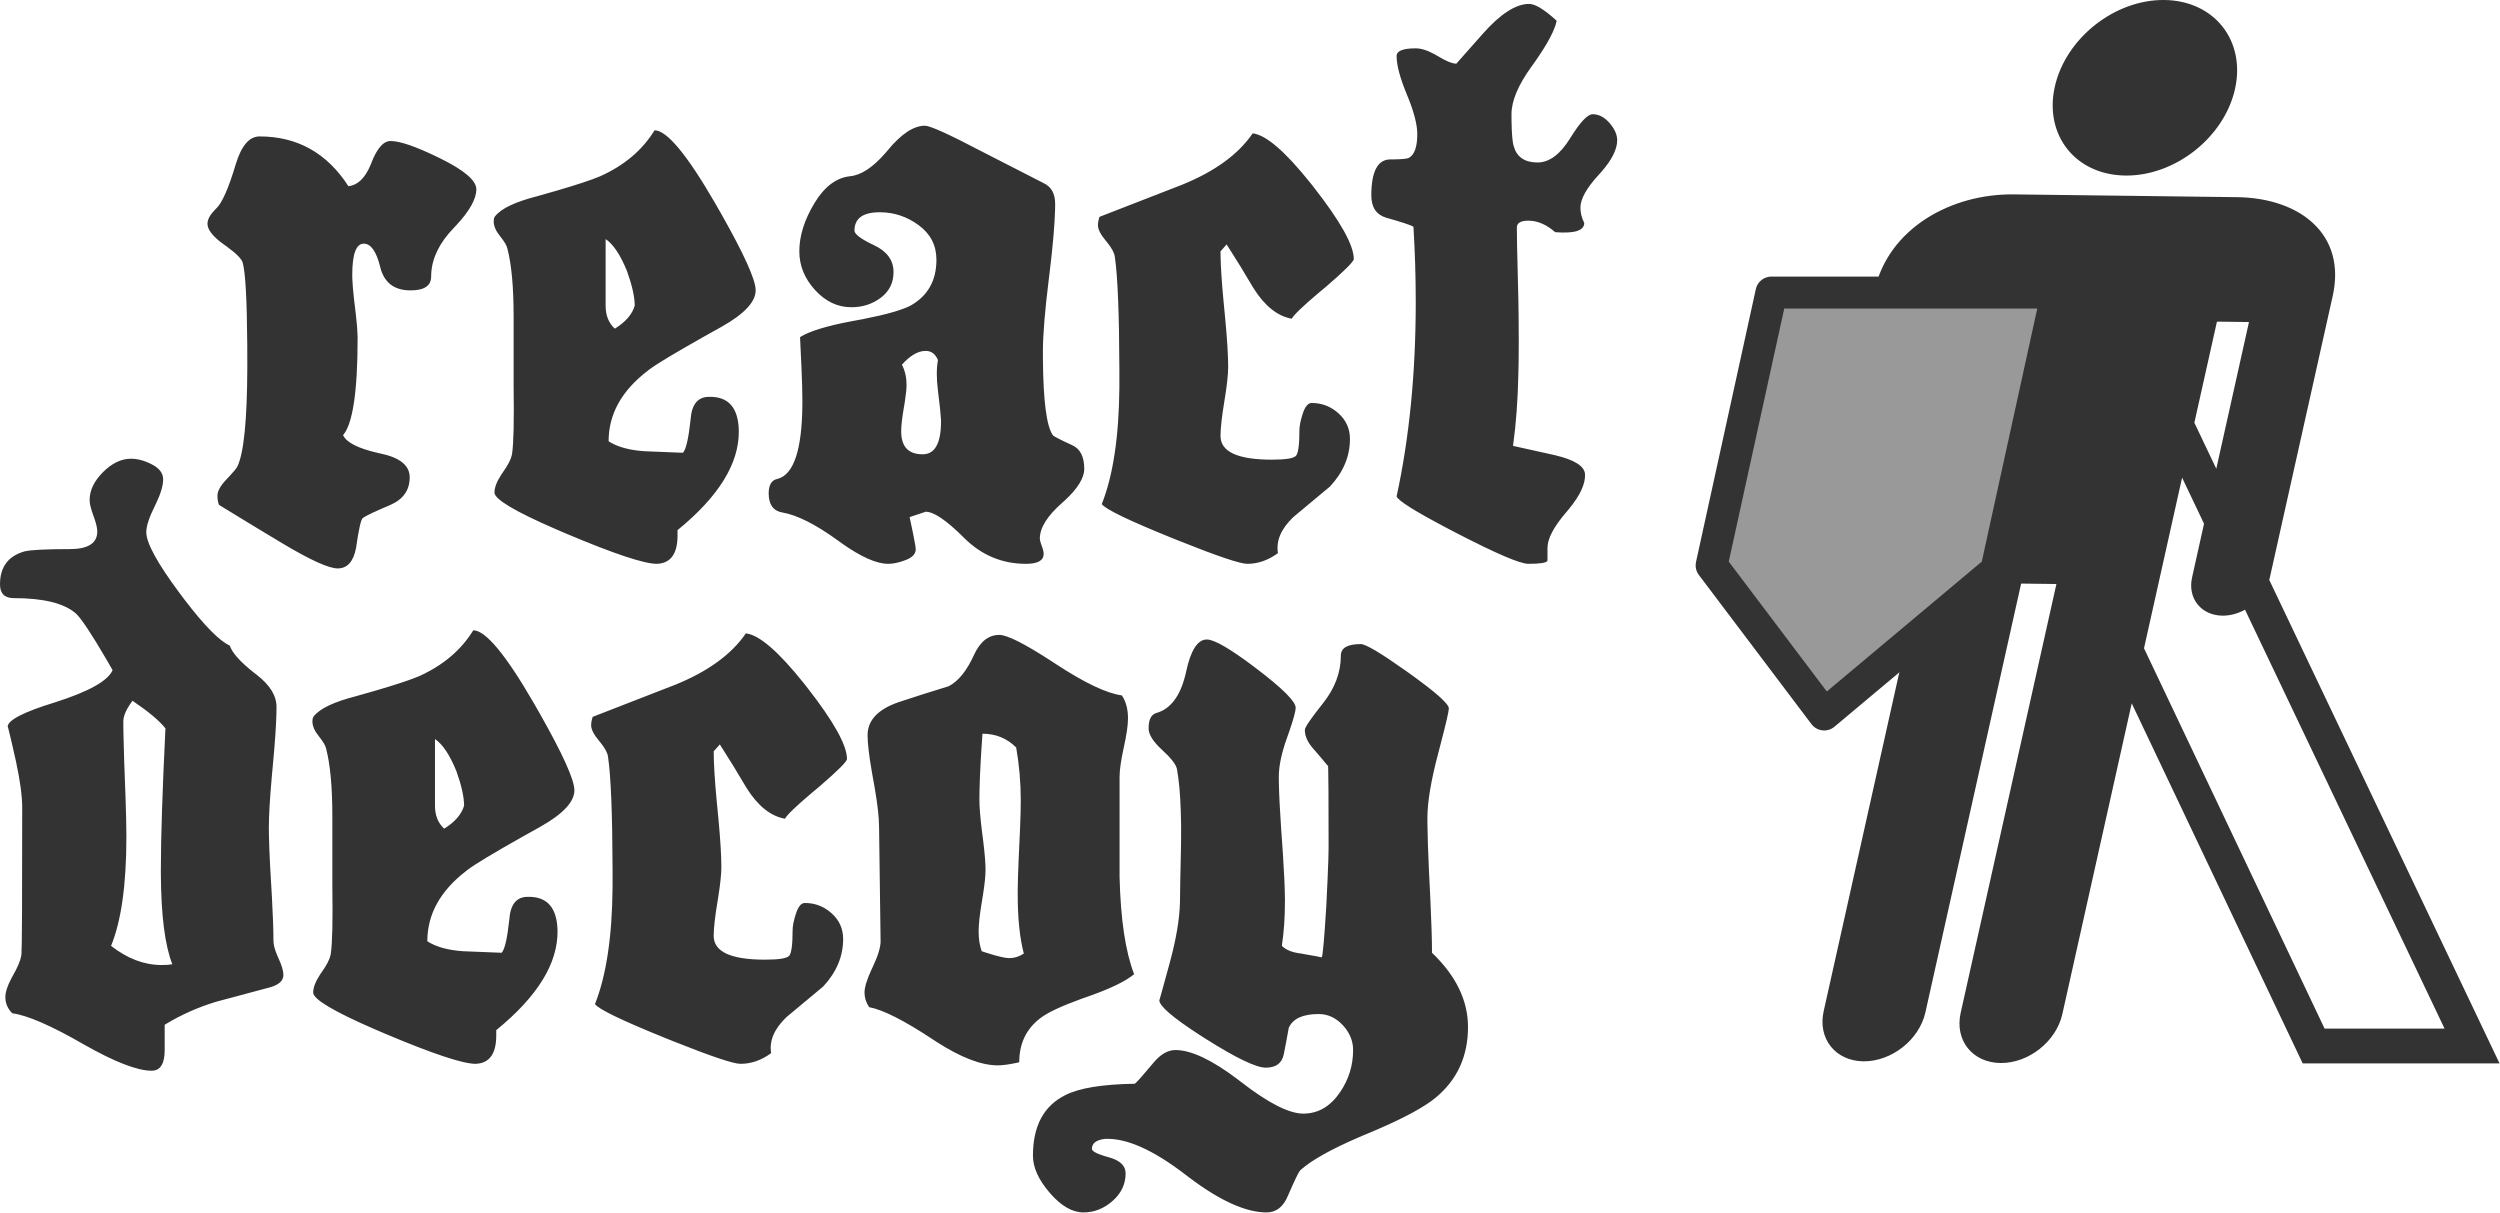 <svg xmlns="http://www.w3.org/2000/svg" width="235" height="114" viewBox="0 0 235 114">
  <g fill="none" fill-rule="evenodd" transform="translate(0 -1)">
    <path fill="#333" fill-rule="nonzero" d="M25.272,17.424 C25.272,18.331 24.64,19.462 23.377,20.818 L23.148,21.06 C21.811,22.443 21.105,23.879 21.031,25.369 L21.024,25.632 C21.024,26.496 20.376,26.928 19.08,26.928 C17.544,26.928 16.596,26.196 16.236,24.732 C15.876,23.268 15.36,22.536 14.688,22.536 C13.968,22.536 13.608,23.52 13.608,25.488 L13.615,25.851 C13.634,26.371 13.69,27.035 13.783,27.843 L13.937,29.107 C14.042,30.01 14.1,30.717 14.11,31.229 L14.112,31.392 C14.112,36.432 13.656,39.48 12.744,40.536 C13.063,41.22 14.14,41.774 15.976,42.198 L16.272,42.264 C18.096,42.648 19.008,43.392 19.008,44.496 C19.008,45.696 18.408,46.56 17.208,47.088 L16.257,47.499 C15.27,47.934 14.711,48.217 14.58,48.348 C14.412,48.516 14.208,49.44 13.968,51.12 C13.728,52.416 13.152,53.064 12.24,53.064 C11.409,53.064 9.691,52.287 7.085,50.734 L6.768,50.544 C4.848,49.392 2.952,48.24 1.08,47.088 C0.984,46.848 0.936,46.56 0.936,46.224 C0.936,45.792 1.224,45.276 1.8,44.676 L2.09,44.369 C2.49,43.939 2.729,43.645 2.808,43.488 C3.413,42.231 3.725,39.147 3.743,34.234 L3.738,32.041 C3.709,27.797 3.567,25.229 3.312,24.336 C3.222,23.978 2.715,23.462 1.789,22.79 L1.584,22.644 C0.528,21.9 2.84217094e-14,21.24 2.84217094e-14,20.664 C2.84217094e-14,20.275 0.224,19.848 0.671,19.381 L0.828,19.224 C1.38,18.696 1.992,17.304 2.664,15.048 C3.192,13.32 3.936,12.456 4.896,12.456 C8.448,12.456 11.232,14.016 13.248,17.136 C14.106,17.046 14.795,16.392 15.313,15.175 L15.408,14.94 C15.936,13.572 16.536,12.888 17.208,12.888 C18.074,12.888 19.536,13.386 21.594,14.383 L21.924,14.544 C24.156,15.648 25.272,16.608 25.272,17.424 Z M51.528,26.856 C51.574,27.964 50.489,29.138 48.271,30.379 L46.611,31.306 C43.883,32.844 42.185,33.868 41.517,34.376 L41.376,34.488 C38.928,36.36 37.704,38.568 37.704,41.112 C38.52,41.64 39.648,41.952 41.088,42.048 L44.688,42.192 C44.976,41.904 45.216,40.872 45.408,39.096 C45.504,37.656 46.08,36.936 47.136,36.936 C48.96,36.888 49.896,37.944 49.944,40.104 C49.992,43.176 48.072,46.296 44.184,49.464 L44.184,49.968 C44.184,51.696 43.536,52.584 42.24,52.632 C41.04,52.632 38.196,51.684 33.708,49.788 L32.687,49.35 C28.88,47.693 26.976,46.555 26.976,45.936 C26.976,45.461 27.19,44.898 27.618,44.248 L27.768,44.028 C28.243,43.358 28.524,42.815 28.61,42.398 L28.632,42.264 C28.776,41.352 28.824,39.192 28.776,35.784 L28.776,29.376 C28.776,26.64 28.584,24.528 28.2,23.04 C28.152,22.752 27.924,22.356 27.516,21.852 C27.108,21.348 26.904,20.88 26.904,20.448 C26.904,20.208 26.952,20.04 27.048,19.944 C27.624,19.224 28.944,18.6 31.008,18.072 L32.781,17.567 C34.746,16.994 36.123,16.538 36.912,16.2 C39.168,15.192 40.872,13.752 42.024,11.88 C43.176,11.88 45.072,14.16 47.712,18.72 L48.344,19.826 C50.423,23.506 51.484,25.849 51.528,26.856 Z M40.16,28.368 C40.16,27.552 39.92,26.472 39.44,25.128 C38.816,23.592 38.144,22.584 37.424,22.104 L37.424,28.368 C37.424,29.28 37.712,30 38.288,30.528 C39.296,29.904 39.92,29.184 40.16,28.368 Z M82.416,43.704 C82.416,44.565 81.795,45.566 80.554,46.705 L80.328,46.908 C78.936,48.132 78.24,49.248 78.24,50.256 C78.24,50.376 78.282,50.554 78.365,50.791 L78.42,50.94 C78.54,51.252 78.6,51.504 78.6,51.696 C78.6,52.32 78.048,52.632 76.944,52.632 C74.688,52.632 72.744,51.816 71.112,50.184 C69.48,48.552 68.28,47.736 67.512,47.736 L66,48.24 L66.306,49.693 C66.486,50.576 66.576,51.1 66.576,51.264 C66.576,51.696 66.264,52.032 65.64,52.272 C65.016,52.512 64.464,52.632 63.984,52.632 C62.89,52.632 61.427,51.982 59.596,50.683 L59.304,50.472 C57.192,48.936 55.44,48.048 54.048,47.808 C53.184,47.664 52.752,47.064 52.752,46.008 C52.752,45.192 53.04,44.736 53.616,44.64 C55.108,44.22 55.875,41.921 55.918,37.742 L55.92,37.368 C55.92,36.504 55.891,35.436 55.833,34.164 L55.71,31.531 C55.706,31.424 55.704,31.354 55.704,31.32 C56.568,30.774 58.154,30.282 60.461,29.844 L61.622,29.628 C63.73,29.217 65.213,28.797 66.072,28.368 C67.704,27.456 68.52,26.016 68.52,24.048 C68.52,22.704 67.968,21.624 66.864,20.808 C65.76,19.992 64.536,19.584 63.192,19.584 C61.608,19.584 60.816,20.16 60.816,21.312 C60.816,21.627 61.354,22.047 62.43,22.573 L62.652,22.68 C63.876,23.256 64.488,24.096 64.488,25.2 C64.488,26.208 64.092,27.012 63.3,27.612 C62.508,28.212 61.584,28.512 60.528,28.512 C59.232,28.512 58.092,27.972 57.108,26.892 C56.124,25.812 55.632,24.6 55.632,23.256 C55.632,21.816 56.1,20.316 57.036,18.756 C57.972,17.196 59.088,16.344 60.384,16.2 C61.427,16.109 62.544,15.376 63.737,14.001 L63.948,13.752 C65.22,12.216 66.384,11.448 67.44,11.448 C67.92,11.448 69.672,12.24 72.696,13.824 L78.6,16.848 C79.32,17.184 79.68,17.832 79.68,18.792 L79.674,19.303 C79.64,20.732 79.469,22.706 79.163,25.225 L79.104,25.704 C78.72,28.776 78.528,31.104 78.528,32.688 L78.532,33.486 C78.568,37.376 78.879,39.726 79.464,40.536 C79.512,40.632 80.112,40.944 81.264,41.472 C82.032,41.808 82.416,42.552 82.416,43.704 Z M68.952,39.24 L68.948,39.069 C68.927,38.607 68.832,37.704 68.664,36.36 C68.52,35.208 68.52,34.248 68.664,33.48 C68.424,32.904 68.04,32.616 67.512,32.616 C66.792,32.616 66.048,33.048 65.28,33.912 C65.568,34.488 65.712,35.112 65.712,35.784 C65.712,36.168 65.658,36.706 65.551,37.397 L65.46,37.944 C65.292,38.904 65.208,39.648 65.208,40.176 C65.208,41.616 65.88,42.336 67.224,42.336 C68.376,42.336 68.952,41.304 68.952,39.24 Z M107.752,23.976 C107.752,24.216 106.888,25.08 105.16,26.568 L104.452,27.158 C102.973,28.405 102.129,29.216 101.92,29.592 C100.576,29.352 99.376,28.392 98.32,26.712 C97.504,25.32 96.664,23.952 95.8,22.608 L95.224,23.256 L95.23,23.751 C95.252,24.795 95.342,26.163 95.5,27.855 L95.668,29.6 C95.852,31.569 95.944,33.078 95.944,34.128 C95.944,34.848 95.824,35.928 95.584,37.368 C95.344,38.808 95.224,39.888 95.224,40.608 C95.224,42.096 96.832,42.84 100.048,42.84 C101.344,42.84 102.1,42.72 102.316,42.48 C102.532,42.24 102.64,41.448 102.64,40.104 C102.64,39.672 102.748,39.132 102.964,38.484 C103.18,37.836 103.456,37.512 103.792,37.512 C104.752,37.512 105.592,37.836 106.312,38.484 C107.032,39.132 107.392,39.936 107.392,40.896 C107.392,42.528 106.768,44.016 105.52,45.36 L102.064,48.24 C100.912,49.344 100.432,50.472 100.624,51.624 C99.712,52.296 98.752,52.632 97.744,52.632 C97.069,52.632 94.939,51.915 91.353,50.48 L90.616,50.184 C86.584,48.552 84.4,47.496 84.064,47.016 C85.124,44.343 85.675,40.698 85.717,36.078 L85.718,34.444 C85.702,29.125 85.559,25.564 85.288,23.76 C85.245,23.414 85.017,22.981 84.604,22.461 L84.46,22.284 C83.956,21.684 83.704,21.192 83.704,20.808 C83.704,20.568 83.752,20.304 83.848,20.016 L91.624,16.992 C94.696,15.744 96.904,14.136 98.248,12.168 C99.501,12.307 101.325,13.882 103.722,16.892 L103.972,17.208 C106.492,20.424 107.752,22.68 107.752,23.976 Z M132.512,12.816 C132.512,13.671 132.006,14.674 130.993,15.824 L130.784,16.056 C129.632,17.304 129.056,18.336 129.056,19.152 C129.056,19.632 129.176,20.112 129.416,20.592 C129.416,21.312 128.504,21.6 126.68,21.456 C125.864,20.736 125.024,20.376 124.16,20.376 C123.44,20.376 123.08,20.592 123.08,21.024 L123.099,22.674 C123.121,23.922 123.163,25.652 123.224,27.864 L123.247,29.497 C123.264,31.064 123.264,32.432 123.247,33.601 L123.224,34.704 C123.176,37.2 123.008,39.48 122.72,41.544 L126.608,42.408 C128.48,42.84 129.44,43.44 129.488,44.208 C129.533,45.112 129.026,46.206 127.965,47.493 L127.76,47.736 C126.56,49.128 125.96,50.256 125.96,51.12 L125.96,52.344 C125.864,52.536 125.264,52.632 124.16,52.632 C123.392,52.632 121.172,51.684 117.5,49.788 L116.542,49.289 C113.496,47.686 111.907,46.689 111.776,46.296 C112.976,40.776 113.576,34.68 113.576,28.008 C113.576,25.656 113.504,23.304 113.36,20.952 C113.168,20.808 112.304,20.52 110.768,20.088 C109.856,19.8 109.4,19.104 109.4,18 C109.4,15.744 110,14.616 111.2,14.616 L111.616,14.613 C112.328,14.6 112.766,14.553 112.928,14.472 C113.456,14.184 113.72,13.44 113.72,12.24 C113.72,11.393 113.441,10.267 112.882,8.861 L112.748,8.532 C112.1,6.972 111.776,5.76 111.776,4.896 C111.776,4.416 112.376,4.176 113.576,4.176 C114.094,4.176 114.7,4.37 115.394,4.759 L115.628,4.896 C116.42,5.376 117.008,5.616 117.392,5.616 L119.876,2.808 C121.532,0.936 122.984,-2.84217094e-14 124.232,-2.84217094e-14 C124.808,-2.84217094e-14 125.672,0.528 126.824,1.584 C126.652,2.443 126,3.686 124.868,5.314 L124.448,5.904 C123.2,7.632 122.576,9.12 122.576,10.368 L122.579,10.935 C122.595,12.195 122.666,13.014 122.792,13.392 C123.08,14.4 123.824,14.904 125.024,14.904 C126.128,14.904 127.148,14.148 128.084,12.636 C129.02,11.124 129.728,10.368 130.208,10.368 C130.784,10.368 131.312,10.644 131.792,11.196 C132.272,11.748 132.512,12.288 132.512,12.816 Z" transform="translate(19.504 1.368)"/>
    <path fill="#333" fill-rule="nonzero" d="M26.64,48.528 C26.64,49.056 26.232,49.44 25.416,49.68 L20.304,51.048 L20.304,51.048 C18.576,51.576 16.968,52.296 15.48,53.208 L15.48,55.584 C15.48,56.88 15.072,57.528 14.256,57.528 C12.912,57.528 10.8,56.712 7.92,55.08 C4.848,53.304 2.592,52.32 1.152,52.128 C0.72,51.696 0.504,51.192 0.504,50.616 C0.504,50.141 0.698,49.539 1.087,48.811 L1.224,48.564 C1.656,47.808 1.913,47.198 1.995,46.733 L2.016,46.584 C2.064,46.104 2.088,41.52 2.088,32.832 C2.088,31.718 1.891,30.252 1.498,28.434 L1.063,26.52 C0.848,25.596 0.734,25.152 0.721,25.188 L0.72,25.2 C0.72,24.576 2.208,23.808 5.184,22.896 C8.352,21.888 10.152,20.88 10.584,19.872 L10.048,18.943 C8.616,16.482 7.642,15.015 7.128,14.544 C6.024,13.584 4.08,13.104 1.296,13.104 C0.432,13.104 5.68434189e-14,12.672 5.68434189e-14,11.808 C5.68434189e-14,10.176 0.768,9.144 2.304,8.712 C2.88,8.568 4.296,8.496 6.552,8.496 C8.28,8.496 9.144,7.944 9.144,6.84 C9.144,6.541 9.049,6.119 8.86,5.574 L8.784,5.364 C8.544,4.716 8.424,4.224 8.424,3.888 C8.424,2.976 8.844,2.1 9.684,1.26 C10.524,0.42 11.4,0 12.312,0 C12.936,0 13.596,0.18 14.292,0.54 C14.988,0.9 15.336,1.368 15.336,1.944 C15.336,2.516 15.114,3.269 14.671,4.204 L14.544,4.464 C14.016,5.52 13.752,6.336 13.752,6.912 C13.752,7.92 14.796,9.828 16.884,12.636 L17.357,13.263 C19.211,15.69 20.625,17.125 21.6,17.568 C21.826,18.246 22.583,19.093 23.872,20.111 L24.12,20.304 C25.368,21.264 25.992,22.272 25.992,23.328 L25.987,23.795 C25.964,24.946 25.859,26.528 25.673,28.542 L25.548,29.896 C25.364,31.967 25.272,33.57 25.272,34.704 L25.28,35.415 C25.295,36.19 25.333,37.154 25.393,38.308 L25.561,41.222 C25.656,42.958 25.704,44.313 25.704,45.288 C25.704,45.672 25.827,46.151 26.074,46.724 L26.172,46.944 C26.484,47.616 26.64,48.144 26.64,48.528 Z M16.2,47.52 C15.509,45.769 15.149,42.978 15.122,39.148 L15.12,38.664 C15.12,35.64 15.264,31.2 15.552,25.344 C14.976,24.624 13.944,23.76 12.456,22.752 C11.88,23.52 11.592,24.168 11.592,24.696 L11.601,25.709 C11.613,26.458 11.637,27.358 11.673,28.408 L11.799,31.788 C11.849,33.24 11.875,34.42 11.879,35.327 L11.88,35.568 C11.88,40.032 11.4,43.44 10.44,45.792 C11.976,46.992 13.56,47.592 15.192,47.592 C15.624,47.592 15.96,47.568 16.2,47.52 Z M53.992,31.104 C54.038,32.212 52.953,33.386 50.735,34.627 L49.075,35.554 C46.347,37.092 44.649,38.116 43.981,38.624 L43.84,38.736 C41.392,40.608 40.168,42.816 40.168,45.36 C40.984,45.888 42.112,46.2 43.552,46.296 L47.152,46.44 C47.44,46.152 47.68,45.12 47.872,43.344 C47.968,41.904 48.544,41.184 49.6,41.184 C51.424,41.136 52.36,42.192 52.408,44.352 C52.456,47.424 50.536,50.544 46.648,53.712 L46.648,54.216 C46.648,55.944 46,56.832 44.704,56.88 C43.504,56.88 40.66,55.932 36.172,54.036 L35.151,53.598 C31.344,51.941 29.44,50.803 29.44,50.184 C29.44,49.709 29.654,49.146 30.082,48.496 L30.232,48.276 C30.707,47.606 30.988,47.063 31.074,46.646 L31.096,46.512 C31.24,45.6 31.288,43.44 31.24,40.032 L31.24,33.624 C31.24,30.888 31.048,28.776 30.664,27.288 C30.616,27 30.388,26.604 29.98,26.1 C29.572,25.596 29.368,25.128 29.368,24.696 C29.368,24.456 29.416,24.288 29.512,24.192 C30.088,23.472 31.408,22.848 33.472,22.32 L35.245,21.815 C37.21,21.242 38.587,20.786 39.376,20.448 C41.632,19.44 43.336,18 44.488,16.128 C45.64,16.128 47.536,18.408 50.176,22.968 L50.808,24.074 C52.887,27.754 53.948,30.097 53.992,31.104 Z M43.624,32.616 C43.624,31.8 43.384,30.72 42.904,29.376 C42.28,27.84 41.608,26.832 40.888,26.352 L40.888,32.616 C40.888,33.528 41.176,34.248 41.752,34.776 C42.76,34.152 43.384,33.432 43.624,32.616 Z M79.616,28.224 C79.616,28.464 78.752,29.328 77.024,30.816 L76.316,31.406 C74.837,32.653 73.993,33.464 73.784,33.84 C72.44,33.6 71.24,32.64 70.184,30.96 C69.368,29.568 68.528,28.2 67.664,26.856 L67.088,27.504 C67.088,28.596 67.18,30.129 67.364,32.103 L67.532,33.848 C67.716,35.817 67.808,37.326 67.808,38.376 C67.808,39.041 67.706,40.012 67.501,41.29 L67.448,41.616 C67.208,43.056 67.088,44.136 67.088,44.856 C67.088,46.344 68.696,47.088 71.912,47.088 C73.208,47.088 73.964,46.968 74.18,46.728 C74.396,46.488 74.504,45.696 74.504,44.352 C74.504,43.92 74.612,43.38 74.828,42.732 C75.044,42.084 75.32,41.76 75.656,41.76 C76.616,41.76 77.456,42.084 78.176,42.732 C78.896,43.38 79.256,44.184 79.256,45.144 C79.256,46.776 78.632,48.264 77.384,49.608 L73.928,52.488 C72.776,53.592 72.296,54.72 72.488,55.872 C71.576,56.544 70.616,56.88 69.608,56.88 C68.933,56.88 66.803,56.163 63.217,54.728 L62.48,54.432 C58.448,52.8 56.264,51.744 55.928,51.264 C56.988,48.591 57.539,44.946 57.581,40.326 L57.582,38.692 C57.566,33.373 57.423,29.812 57.152,28.008 C57.109,27.662 56.881,27.229 56.468,26.709 L56.324,26.532 C55.82,25.932 55.568,25.44 55.568,25.056 C55.568,24.816 55.616,24.552 55.712,24.264 L63.488,21.24 C66.56,19.992 68.768,18.384 70.112,16.416 C71.365,16.555 73.189,18.13 75.586,21.14 L75.836,21.456 C78.356,24.672 79.616,26.928 79.616,28.224 Z M106.608,48.456 C105.843,49.086 104.53,49.737 102.668,50.409 L101.579,50.796 C99.758,51.46 98.507,52.048 97.824,52.56 C96.48,53.568 95.808,54.96 95.808,56.736 C94.944,56.928 94.272,57.024 93.792,57.024 C92.238,57.024 90.313,56.284 88.019,54.804 L87.672,54.576 C84.984,52.8 82.992,51.792 81.696,51.552 C81.408,51.12 81.264,50.664 81.264,50.184 C81.264,49.7 81.476,48.994 81.899,48.067 L82.02,47.808 C82.524,46.752 82.776,45.936 82.776,45.36 L82.632,34.632 C82.632,33.758 82.497,32.533 82.226,30.957 L81.965,29.5 C81.69,27.917 81.552,26.748 81.552,25.992 C81.552,24.6 82.512,23.568 84.432,22.896 C86.016,22.368 87.6,21.864 89.184,21.384 C90.096,20.904 90.888,19.92 91.56,18.432 C92.136,17.184 92.928,16.56 93.936,16.56 C94.676,16.56 96.328,17.395 98.892,19.064 L99.192,19.26 C101.928,21.06 104.016,22.056 105.456,22.248 C105.84,22.824 106.032,23.544 106.032,24.408 C106.032,25.032 105.9,25.944 105.636,27.144 C105.372,28.344 105.24,29.256 105.24,29.88 L105.24,39.312 C105.336,43.296 105.792,46.344 106.608,48.456 Z M96.24,46.512 C95.856,45.072 95.664,43.2 95.664,40.896 L95.667,40.435 C95.676,39.701 95.704,38.774 95.753,37.653 L95.888,34.688 C95.931,33.611 95.952,32.752 95.952,32.112 C95.952,30.432 95.808,28.776 95.52,27.144 C94.656,26.28 93.6,25.848 92.352,25.848 L92.259,27.213 C92.129,29.245 92.064,30.854 92.064,32.04 C92.064,32.744 92.145,33.74 92.306,35.029 L92.434,36.037 C92.571,37.179 92.64,38.055 92.64,38.664 C92.64,39.184 92.565,39.929 92.415,40.899 L92.316,41.508 C92.1,42.78 91.992,43.752 91.992,44.424 C91.992,45.144 92.088,45.768 92.28,46.296 L92.775,46.457 C93.799,46.782 94.498,46.944 94.872,46.944 C95.352,46.944 95.808,46.8 96.24,46.512 Z M137.992,53.424 C137.992,56.16 136.984,58.368 134.968,60.048 C133.916,60.925 132.044,61.941 129.352,63.098 L127.769,63.767 C125.08,64.927 123.232,65.968 122.224,66.888 C122.088,67.024 121.74,67.733 121.18,69.017 L121.072,69.264 C120.64,70.32 119.968,70.848 119.056,70.848 C117.115,70.848 114.695,69.758 111.797,67.576 L111.46,67.32 C108.412,64.968 105.88,63.84 103.864,63.936 C103.048,64.032 102.64,64.344 102.64,64.872 C102.64,65.08 103.037,65.306 103.83,65.55 L104.224,65.664 C105.28,65.952 105.808,66.456 105.808,67.176 C105.808,68.184 105.4,69.048 104.584,69.768 C103.768,70.488 102.856,70.848 101.848,70.848 C100.792,70.848 99.736,70.236 98.68,69.012 C97.624,67.788 97.096,66.624 97.096,65.52 C97.096,62.736 98.104,60.84 100.12,59.832 C101.416,59.16 103.6,58.8 106.672,58.752 L106.756,58.68 C107.005,58.449 107.553,57.824 108.4,56.808 C109.072,55.992 109.768,55.584 110.488,55.584 C111.96,55.584 113.906,56.499 116.326,58.328 L116.644,58.572 C119.212,60.564 121.168,61.56 122.512,61.56 C123.904,61.56 125.056,60.888 125.968,59.544 C126.784,58.344 127.192,57.024 127.192,55.584 C127.192,54.72 126.868,53.94 126.22,53.244 C125.572,52.548 124.816,52.2 123.952,52.2 C122.464,52.2 121.528,52.632 121.144,53.496 C121,54.312 120.844,55.14 120.676,55.98 C120.508,56.82 119.944,57.24 118.984,57.24 C118.072,57.24 116.176,56.328 113.296,54.504 L112.739,54.148 C110.23,52.523 108.976,51.442 108.976,50.904 C108.976,50.952 109.3,49.788 109.948,47.412 C110.553,45.194 110.875,43.301 110.916,41.731 L110.946,39.629 L110.946,39.629 L111.018,36.239 C111.037,34.972 111.029,33.932 110.992,33.12 C110.944,31.536 110.824,30.216 110.632,29.16 C110.536,28.728 110.068,28.128 109.228,27.36 C108.388,26.592 107.968,25.92 107.968,25.344 C107.968,24.528 108.208,24.048 108.688,23.904 C110.019,23.537 110.934,22.335 111.431,20.299 L111.496,20.016 C111.928,18 112.576,16.992 113.44,16.992 C114.132,16.992 115.612,17.846 117.88,19.555 L118.156,19.764 C120.58,21.612 121.792,22.824 121.792,23.4 C121.792,23.736 121.59,24.485 121.186,25.648 L121,26.172 C120.472,27.636 120.208,28.872 120.208,29.88 L120.212,30.365 C120.229,31.475 120.303,32.97 120.432,34.852 L120.589,37.071 C120.71,38.894 120.774,40.33 120.783,41.38 L120.784,41.616 C120.784,43.104 120.688,44.496 120.496,45.792 C120.88,46.176 121.48,46.416 122.296,46.512 L123.742,46.771 C123.992,46.818 124.158,46.851 124.24,46.872 C124.336,46.776 124.48,45.168 124.672,42.048 L124.792,39.52 C124.856,38.069 124.888,37.088 124.888,36.576 L124.876,31.19 C124.865,29.302 124.845,28.529 124.816,28.872 C124.384,28.344 123.916,27.792 123.412,27.216 C122.908,26.64 122.656,26.064 122.656,25.488 C122.656,25.248 123.22,24.42 124.348,23.004 C125.476,21.588 126.04,20.088 126.04,18.504 C126.04,17.784 126.664,17.424 127.912,17.424 C128.375,17.424 129.786,18.261 132.146,19.935 L132.412,20.124 C134.932,21.924 136.192,23.04 136.192,23.472 C136.192,23.725 135.932,24.852 135.411,26.853 L135.184,27.72 C134.512,30.264 134.176,32.28 134.176,33.768 L134.179,34.305 C134.191,35.435 134.239,36.906 134.322,38.717 L134.458,41.485 C134.558,43.628 134.608,45.28 134.608,46.44 C136.864,48.6 137.992,50.928 137.992,53.424 Z" transform="translate(0 44.12)"/>
    <g transform="translate(162.504)">
      <path fill="#333" fill-rule="nonzero" d="M33.953 1C38.628 1.058 41.604 4.802 40.587 9.362 39.569 13.921 34.947 17.56 30.27 17.501 25.598 17.442 22.63 13.709 23.648 9.15 24.665 4.593 29.284.943 33.953 1zM65.451 100.955L43.8 55.501C43.811 55.455 43.834 55.412 43.843 55.366L49.77 28.826C51.074 22.983 46.651 19.606 40.773 19.533L19.793 19.272C13.912 19.2 8.012 22.448 6.707 28.291L.781 54.831C.343 56.793 1.622 58.403 3.635 58.428 5.648 58.454 7.635 56.886 8.073 54.923L13.436 30.92 16.453 30.958 1.921 96.05C1.346 98.622 3.016 100.73 5.656 100.765 8.298 100.794 10.908 98.74 11.482 96.169L20.483 55.856 23.798 55.898 14.798 96.211C14.224 98.782 15.899 100.889 18.538 100.923 21.179 100.957 23.78 98.902 24.355 96.33L30.878 67.113 46.947 100.957 65.451 100.957 65.451 100.955 65.451 100.955zM41.9 31.272L38.828 45.062 36.766 40.737 38.888 31.234 41.9 31.272zM35.613 45.899L37.675 50.228 36.552 55.274C36.112 57.236 37.392 58.846 39.404 58.872 40.14 58.881 40.871 58.672 41.528 58.313L60.286 97.691 49.009 97.691 32.033 61.94 35.613 45.899z" transform="translate(7)"/>
      <path fill="#999" stroke="#333" stroke-linejoin="round" stroke-width="3" d="M8.969,68.163 L-1.613,54.144 L4.009,28.5 L30.864,28.5 L25.14,54.612 L8.969,68.163 Z"/>
    </g>
  </g>
</svg>
